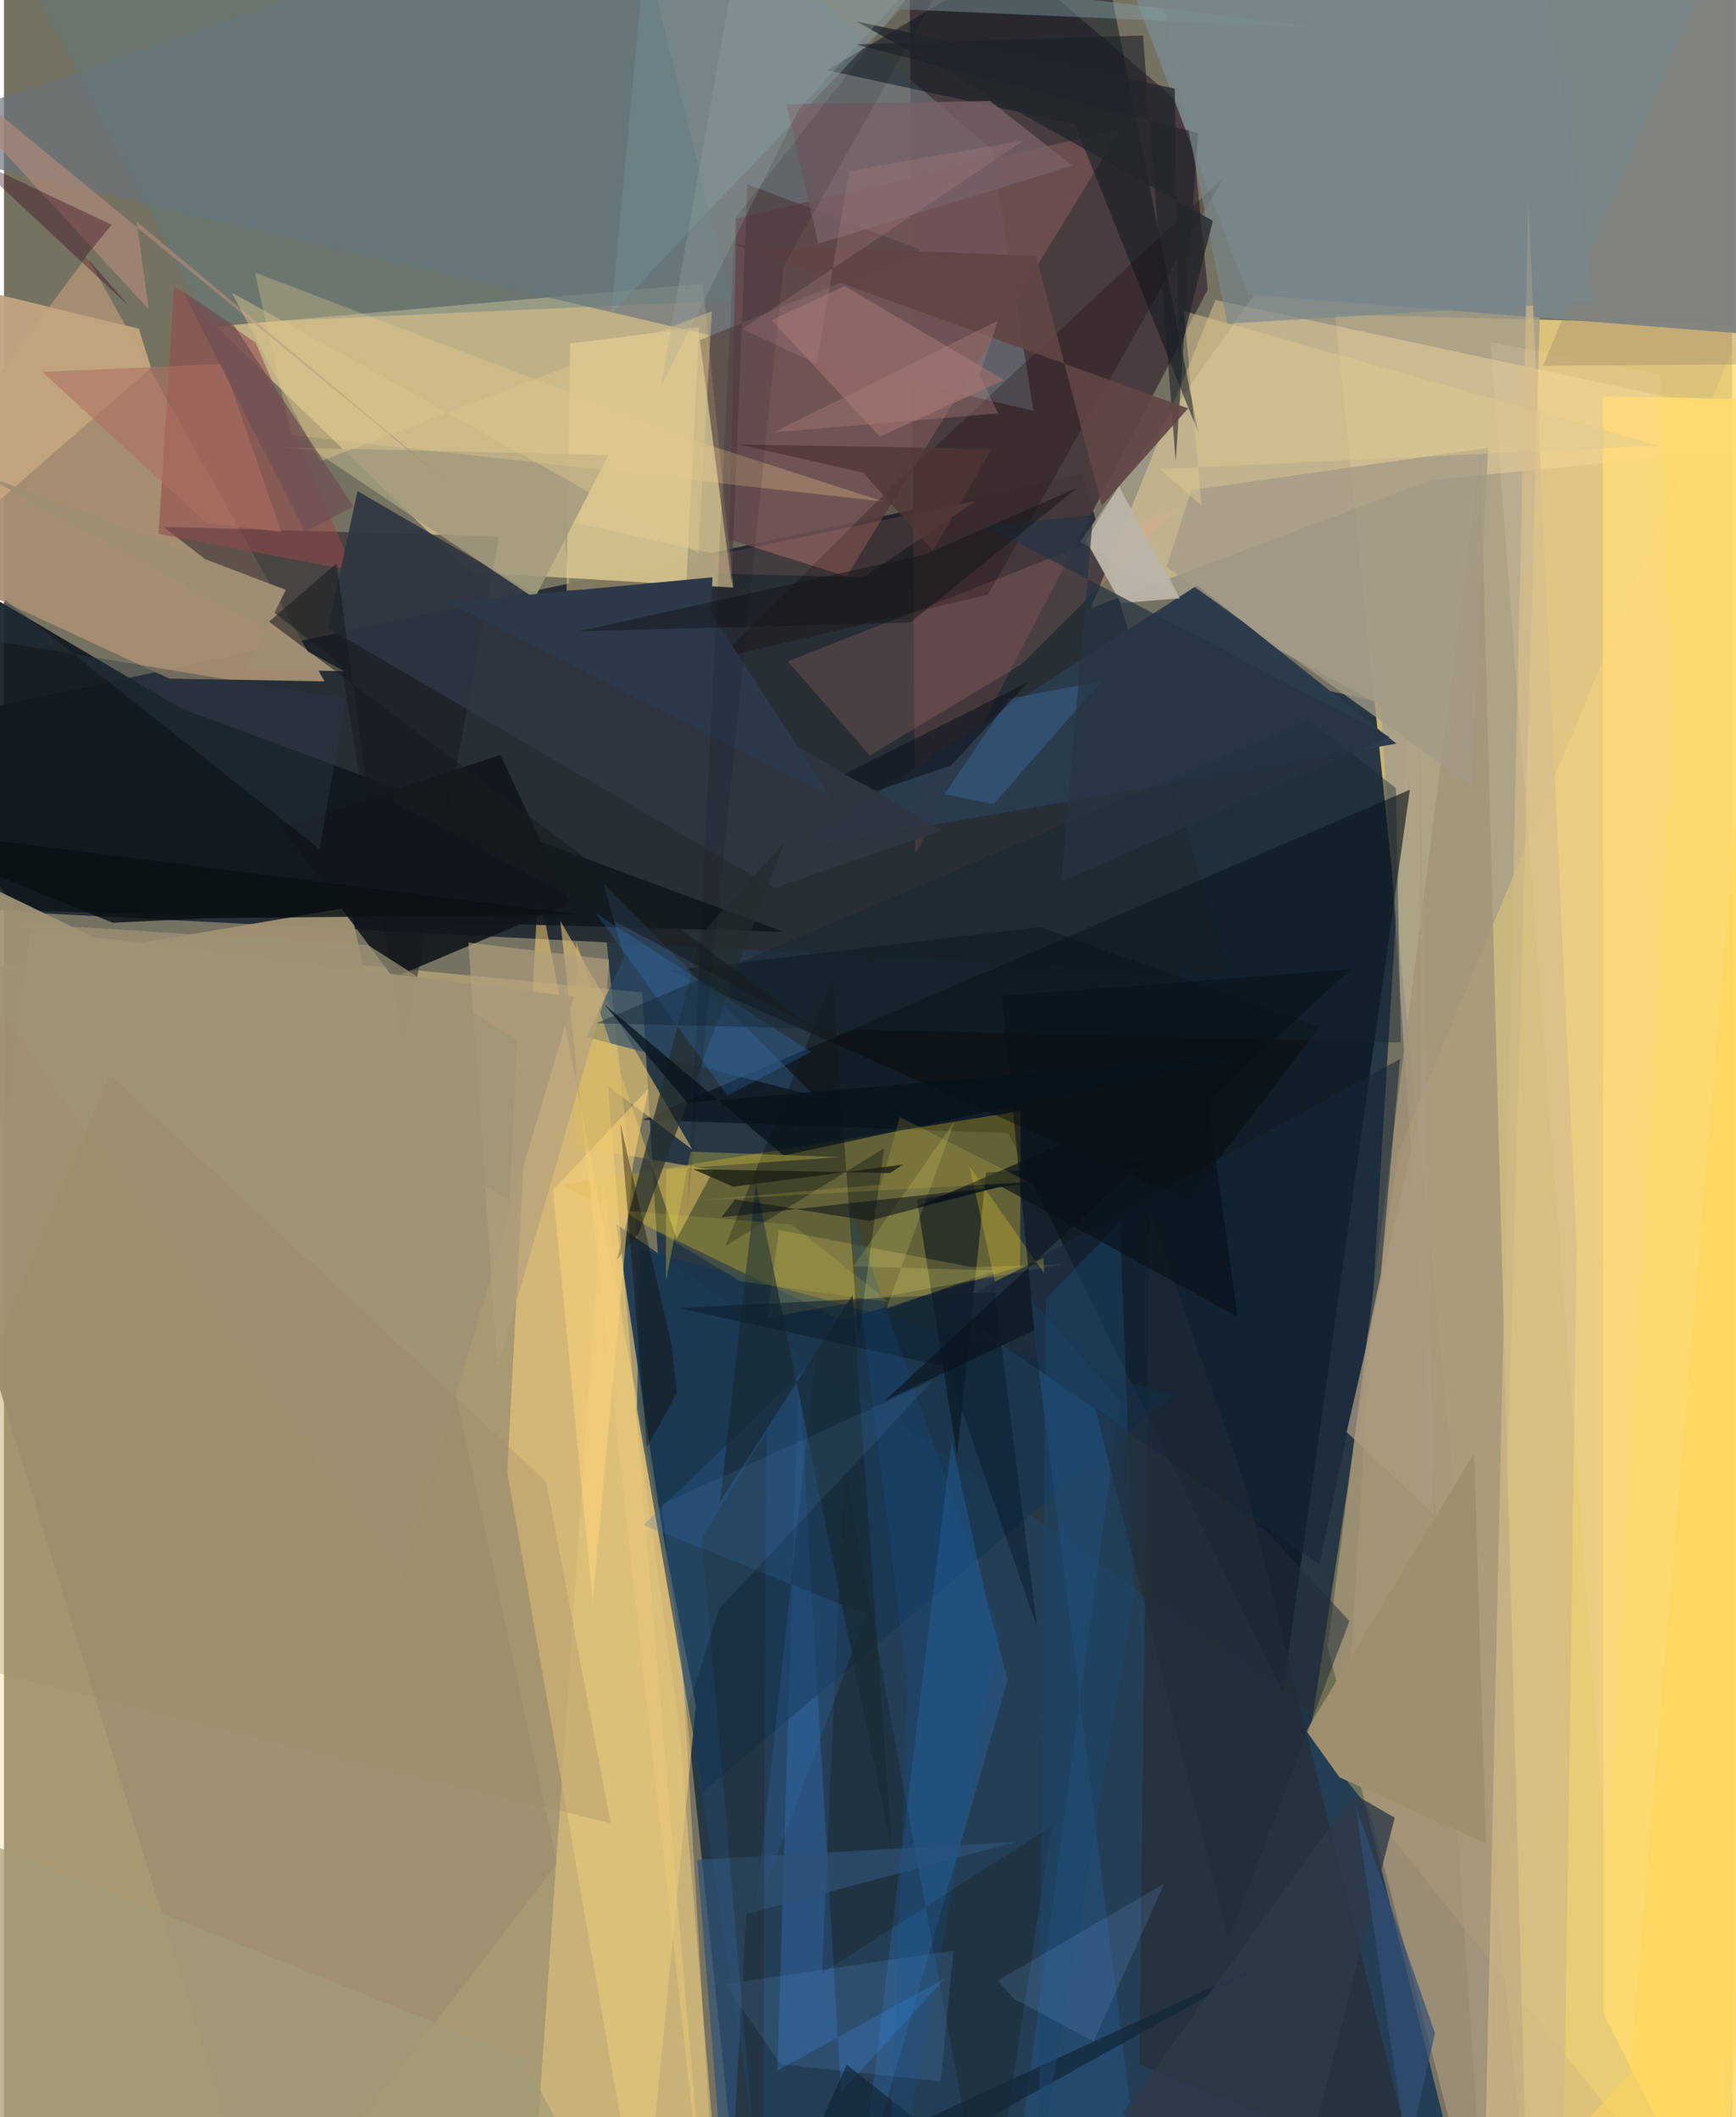 <svg xmlns="http://www.w3.org/2000/svg" width="228" height="278" viewBox="0 0 836 1024"><path fill="#767261" d="M0 0h836v1024H0z"/><path fill="#0b223a" fill-opacity=".741" d="M357.01 1086l280.715-56.782 41.861-686.455-409.236-91.267z"/><path fill="#ffde83" fill-opacity=".749" d="M898 1024.516V158.572l-254.017-6.458L739.293 1086z"/><path fill="#ffdd91" fill-opacity=".361" d="M308.793 479.99l33.154 557.073L-62 1027.744l74.638-576.726z"/><path fill="#282e35" d="M-62 354.072l70.069 87.16 584.561 30.116-71.041-242.343z"/><path fill="#d4c291" fill-opacity=".773" d="M352.755 284.171l-127.133-7.34-122.965-118.944 235.446-20.618z"/><path fill="#47393d" fill-opacity=".949" d="M437.826-62l3.025 475.115L582.37 139.948l-8.497-85.67z"/><path fill="#a39d8a" fill-opacity=".827" d="M520.543 262.182L749.011-62l-32.199 1148-50.855-744.9z"/><path fill="#243e56" d="M296.194 592.022l354.513 249.089L711.574 1086l-340.915-1.045z"/><path fill="#050e15" fill-opacity=".604" d="M618.713 818.2l61.431-436.26-371.233 159.667 177.03 6.452z"/><path fill="#ffe06f" fill-opacity=".329" d="M674.785 556.534l-42.95 282.365L828.716 1086 872.062 83.206z"/><path fill="#fed37c" fill-opacity=".506" d="M243.457 711.906l15.04-283.486 76.222 396.643L309.007 1086z"/><path fill="#a68e72" fill-opacity=".949" d="M-62 262.327L40.034 123.854l115.023 205.688-75.019-1.301z"/><path fill="#c0a424" fill-opacity=".388" d="M405.477 638.572l86.113-26.01.317-75.217-222.053 35.864z"/><path fill="#798588" fill-opacity=".957" d="M898 165.857l-58.24-211.69-306.601 7.124 68.663 181.15z"/><path fill="#11181f" fill-opacity=".918" d="M-19.729 280.505L-62 438.48l439.163 12.221L85.55 342.582z"/><path fill="#191723" fill-opacity=".498" d="M193.445 507.161l46.106-247.667-162.395-4.67 85.956 66.56z"/><path fill="#6b727c" fill-opacity=".678" d="M477.902 72.268L321.418-62-62 67.942l560.038 130.74z"/><path fill="#a3947a" fill-opacity=".804" d="M640.392 796.784l73.89-577.597 22.313 837.683-36.353-27.233z"/><path fill="#fddea0" fill-opacity=".392" d="M586.077 145.07L898 212.05l-207.658 20.116-164.567 62.029z"/><path fill="#705052" fill-opacity=".878" d="M350.816 260.883l3.61-155.286 185.843-43.07-132.594 216.311z"/><path fill="#2b3b4c" fill-opacity=".988" d="M459.848 358.352L382.5 410.798l291.132-51.134-96.373-76.524z"/><path fill="#0b1720" fill-opacity=".525" d="M398.22 33.985l129.644-76.73 49.928 251.964-59.8-149.192z"/><path fill="#f1ce77" fill-opacity=".549" d="M340.029 1086l-70.917-640.696 64.053 110.846-41.044-30.956z"/><path fill="#84a0a7" fill-opacity=".435" d="M310.502-26.856l-16.686 178.514L433.673 4.488l200.631 8.738z"/><path fill="#272c34" fill-opacity=".647" d="M549.304 998.43l133.844 54.397-82.673-334.708-46.277-132.408z"/><path fill="#ffdd6e" fill-opacity=".851" d="M773.48 191.61l.347 782.197L830.332 1086 898 194.135z"/><path fill="#9e9071" fill-opacity=".965" d="M125.983 1086L-62 477.834l229.596-39.063 99.983 462.518z"/><path fill="#2c5d95" fill-opacity=".647" d="M404.923 1011.896l50.278-55.002-81.038 44.568 10.327-339.043z"/><path fill="#ffe49d" fill-opacity=".408" d="M273.88 166.157l-1.701 119.506 57.85-2.313 6.292-125.119z"/><path fill="#12171c" fill-opacity=".906" d="M134.28 400.431l105.856-35.344 33.656 71.776-85.549 36.037z"/><path fill="#e3c57c" fill-opacity=".565" d="M326.82 837.072L347.537 1086l-88.896-62.19 31.32-452.869z"/><path fill="#143550" fill-opacity=".624" d="M308.002 604.215l257.47 70.322-227.346 192.076-31.952-185.306z"/><path fill="#3397fe" fill-opacity=".184" d="M485.504 812.564l-71.602 249.708 44.596-365.317 16.75 76.336z"/><path fill="#ffa093" fill-opacity=".157" d="M568.122 245.638l-75.5 75.39-73.755 44.36-39.652-45.504z"/><path fill="#05090c" fill-opacity=".455" d="M501.011 448.44l135.63 48.11-64.162 84.022-249.993-110.989z"/><path fill="#94484b" fill-opacity=".561" d="M121.77 165.769L169.118 276.1 74.78 258.218l7.492-119.734z"/><path fill="#d0b886" fill-opacity=".71" d="M760.856 604.375L737.43 98.47 715.572 1086l38.317-.201z"/><path fill="#2b4c6a" fill-opacity=".651" d="M392.18 530.078l-110.391-28.467 18.296-38.596-9.932-35.523z"/><path fill="#c2a57e" fill-opacity=".953" d="M-3.065 242.794L-62 128.045 65.207 158.99l6.003 18.937z"/><path fill="#07141b" fill-opacity=".592" d="M475.118 567.141L461.1 704.193l-19.48-124.165 142.217-20.397z"/><path fill="#9f9275" fill-opacity=".933" d="M-62 402.346l105.332 50.872 232.336 28.84-83.819 283.036z"/><path fill="#2e3641" fill-opacity=".902" d="M171.04 237.528l-14.253 66.267 215.907 125.8 81.166-28.046z"/><path fill="#dabb64" fill-opacity=".553" d="M325.39 599.169l17.904-33.234-66.977-11.457.602-98.759z"/><path fill="#23507b" fill-opacity=".612" d="M552.476 1079.5L496.27 627.627l43.683 49.99-48.912 364.57z"/><path fill="#996d6a" fill-opacity=".745" d="M483.856 183.812l-77.055-45.398-35.534 16.478 52.515 56.208z"/><path fill="#fcee70" fill-opacity=".192" d="M369.098 637.354l5.819-42.454 93.158 17.946 44.64-1.382z"/><path fill="#a19a7e" fill-opacity=".855" d="M135.251 216.37l157.175 3.782-35.698 69.232-106.894-71.609z"/><path fill="#130101" fill-opacity=".247" d="M428.281 236.702L589.939 85.934 476.103 287.589l-130.154 30.82z"/><path fill="#152537" fill-opacity=".549" d="M666.083 616.512l9.317-104.357L456.91 632.4l179.417 124.36z"/><path fill="#5e7c82" fill-opacity=".412" d="M98.85 156.722L12.912-7.71l298.83-9.674 40.142 162.623z"/><path fill="#bcb4a7" fill-opacity=".953" d="M540.31 291.674l-16.837-30.267 15.846-26.345 29.565 54.322z"/><path fill="#242d2f" fill-opacity=".698" d="M337.468 451.63l39.857-43.95-70.339 189.022-10.475 12.598z"/><path fill="#0e1516" fill-opacity=".392" d="M413.312 648.025l-12.42-174.535-51.875 129.244 76.725-47.342z"/><path fill="#574343" fill-opacity=".675" d="M443.643 120.892l-84.001-31.764-7.654 193.589-15.345-118.228z"/><path fill="#120e01" fill-opacity=".227" d="M395.72 954.36l111.102-71.123L476.034 1086l-69.448-376.565z"/><path fill="#f4d392" fill-opacity=".275" d="M138.906 210.422l286.55 32.176-88.05-28.55-216.039-82.238z"/><path fill="#1b2026" fill-opacity=".592" d="M577.65 64.366l-10.822 158.726-15.805-205.95L412.1 21.486z"/><path fill="#fdd37a" fill-opacity=".529" d="M304.22 563.365l-19.407 211.563-19.195-199.284 46.244-49.247z"/><path fill="#786167" fill-opacity=".796" d="M477.064 48.856l39.882 31.274-122.975 37.764-15.41-67.547z"/><path fill="#aa877b" fill-opacity=".761" d="M70.011 149.59l-5.867-42.457L221.446 238.92-62 6.163z"/><path fill="#9d8e73" d="M164.512 324.624l-47.263-.896 19.117-38.43L-10.88 229.19z"/><path fill="#614545" fill-opacity=".906" d="M499.314 123.72l31.758 120.86 41.808-47.073-219.803-79.298z"/><path fill="#5591cc" fill-opacity=".204" d="M375.686 998.32l77.443 8.407 6.232-63.276L348.6 959.603z"/><path fill="#a29a87" fill-opacity=".769" d="M562.483 274.195l147.374 105.801 8.164-163.42-143.634 20.487z"/><path fill="#3773b8" fill-opacity=".212" d="M392.59 657.5l-83.307 80.077 107.806 43.28-53.8 145.63z"/><path fill="#9f8f6e" d="M711.297 702.722l-81.24 134.45 16.005 22.413 70.824 32.065z"/><path fill="#192a35" fill-opacity=".714" d="M363.758 572.338L346.43 726.37l64.113-100.007 18.969 268.291z"/><path fill="#3597fa" fill-opacity=".188" d="M286.164 441.647l4.106 5.446 59.717 82.74 40.568-21.04z"/><path fill="#3b6798" fill-opacity=".471" d="M486.253 337.99l-31.297 46.113 23.812 4.844 52.184-59.512z"/><path fill="#305377" fill-opacity=".682" d="M335.399 899.48l153.86-8.531-130.25 34.87L350.448 1086z"/><path fill="#330117" fill-opacity=".361" d="M39.537 124.012l12.592-15.308-68.275-32.23 77.045 71.999z"/><path fill="#152531" fill-opacity=".42" d="M631.568 348.275l-345.083 146.69 389.293 9.277-2.377-122.96z"/><path fill="#f7d7b0" fill-opacity=".18" d="M775.666 904.16l31.558-548.33-6.151-174.76-81.934-15.515z"/><path fill="#deca90" fill-opacity=".478" d="M579.38 244.466l-20.218-17.551 241.18-11.439-229.48-65.056z"/><path fill="#0d1e2a" fill-opacity=".529" d="M499.798 786.902l-43.656-125.778-129.856-28.473 153.008-7.64z"/><path fill="#fcd92c" fill-opacity=".255" d="M467.153 564.282l36.08 51.554-.384-7.41-23.483 11.509z"/><path fill="#8d7c6b" fill-opacity=".322" d="M744.456 176.984l85.12-203.84L898 43.542v132.17z"/><path fill="#263442" fill-opacity=".722" d="M474.746 254.215L670.34 356.452l-158.85 70.119 15.433-177.534z"/><path fill="#b3a07d" fill-opacity=".639" d="M224.683 455.867l68.05 8.248-1.013 14.859-53.014 182.243z"/><path fill="#051219" fill-opacity=".725" d="M330.613 533.36l275.504-23.678-228.931 49.189-86.806-73.165z"/><path fill="#140f00" fill-opacity=".396" d="M298.24 543.562l12.785 156.428 14.605-26.348-2.78-23.842z"/><path fill="#122636" fill-opacity=".694" d="M615.876 946.644l-160.692 89.51-47.428-37.463-25.358 55.402z"/><path fill="#f2ed7e" fill-opacity=".173" d="M459.916 542.337l-33.106 90.765 52.921-18.596-68.824-2.026z"/><path fill="#af6f62" fill-opacity=".573" d="M134.174 257.256l-36.1-4.204-79.466-73.175 87.477-3.84z"/><path fill="#2c3948" d="M341.941 296.306l.835-17.094-127.47 12.116 184.462 94.092z"/><path fill="#135ba2" fill-opacity=".196" d="M427.13 1086l54.624-296.403-73.64-209.532 28.957 234.866z"/><path fill="#1b476f" fill-opacity=".451" d="M500.707 1046.675l46.166-274.942-7.081-180.445-35.823 36.803z"/><path fill="#221701" fill-opacity=".204" d="M368.676 693.793l-6.298 9.293-24.69 40.775L367.017 1086z"/><path fill="#ab9a82" fill-opacity=".725" d="M691.647 732.386l-42.107-39.728 35.9-156.524-.706-199.106z"/><path fill="#fed658" fill-opacity=".502" d="M871.185 1086h-161.31l76.69-83 58.915-698.775z"/><path fill="#0a1014" fill-opacity=".816" d="M-62 399.388l114.58 46.91 44.457-2.12 180.226-1.994z"/><path fill="#2e3a49" fill-opacity=".788" d="M672.804 879.168l-19.807-11.49-111.866 154.586 78.5 63.736z"/><path fill="#9d8a69" fill-opacity=".306" d="M51.07 519.808l211.293 196.875 31.136 165.16L-62 794.693z"/><path fill="#081118" fill-opacity=".671" d="M482.328 573.784l-41.647 10.373 140.393-60.825 15.707 113.605z"/><path fill="#f2a390" fill-opacity=".133" d="M342.115 268.938L470.2 242.295l-54.344 36.939-70.484-1.817z"/><path fill="#7eb5fb" fill-opacity=".145" d="M561.352 910.966l-80.73 47.078 7.92 8.663 38.65 20.655z"/><path fill="#76b8fa" fill-opacity=".094" d="M345.923 778.225l103.471-110.492-131.089 59.864 10.716 104.126z"/><path fill="#11171f" fill-opacity=".643" d="M422.19 382.494l36.009-12.275 37.418-40.452-89.054 44.774z"/><path fill="#77878d" fill-opacity=".655" d="M737.333-62L556.377-20.15l35.427 176.686 177.5-10.551z"/><path fill="#22262c" fill-opacity=".761" d="M568.28 173.331l16.531-66.575-172.326-96.36 153.93 32.459z"/><path fill="#ddd147" fill-opacity=".318" d="M332.22 556.992l72.318 2.644-84.246 5.953-.06 54.287z"/><path fill="#171b1f" fill-opacity=".557" d="M175.542 380.953l215.622 116.063-262.958-196.374 32.774-28.205z"/><path fill="#919d9d" fill-opacity=".349" d="M361.302-59.307L488.853-62 384.626 52.83l-66.968 134.757z"/><path fill="#060f17" fill-opacity=".525" d="M353.655 580.085l-6.561 8.694 135.08-14.854-63.582 16.553z"/><path fill="#202c38" fill-opacity=".518" d="M650.919 784.08l-40.712-44.007-82.327-59.19 64.649 257.184z"/><path fill="#503536" fill-opacity=".773" d="M449.42 266.343l28.368-49.235-122.003-2.136 59.968 13.696z"/><path fill="#dbc68d" fill-opacity=".451" d="M342.467 150.546l-189.498 72.666-42.76-81.72 225.733 126.046z"/><path fill="#6f5052" fill-opacity=".733" d="M145.582 257.137L86.75 141.082l24.623 16.515 57.743 87.482z"/><path fill="#ffe24d" fill-opacity=".149" d="M495.817 571.768l-160.839 8.921 89.293-7.772 9.103-32.627z"/><path fill="#9e9377" fill-opacity=".698" d="M176.223 457.202l72.064 45.843-3.702 77.313L8.595 446.656z"/><path fill="#14161a" fill-opacity=".514" d="M438.435 301.116l-159.807 4.153 166.862-37.09 73.843-32.347z"/><path fill="#1f2014" fill-opacity=".816" d="M428.708 567.364l-95.233-1.839 19.343 8.443 81.987-10.685z"/><path fill="#324e74" fill-opacity=".698" d="M653.787 872.987L676.36 1025l-7.095 61 23.034-102.597z"/><path fill="#000020" fill-opacity=".11" d="M484.229-62L377.16 128.88l-46.576 456.467 23.276-479.885z"/><path fill="#ae817d" fill-opacity=".357" d="M480.882 155.059L372.52 209.084l108.54-9.158-9.147-18.386z"/><path fill="#b38886" fill-opacity=".247" d="M357.194 159.131l35.977 16.795 15.769-93.235 84.655-14.904z"/><path fill="#091219" fill-opacity=".6" d="M482.772 481.59l168.715-12.8-225.681 208.918 72.655-34.322z"/><path fill="#2a3a48" fill-opacity=".384" d="M.75 290.18l-11.224 18.846 175.685 29.018-12.551 72.625z"/><path fill="#fff957" fill-opacity=".118" d="M381.307 592.306l46.83 37.465-71.914-10.069-57.29-34.329z"/><path fill="#a19b79" fill-opacity=".69" d="M-2.513 893.56L-62 1080.145 299.786 1086l-48.83-90.657z"/></svg>